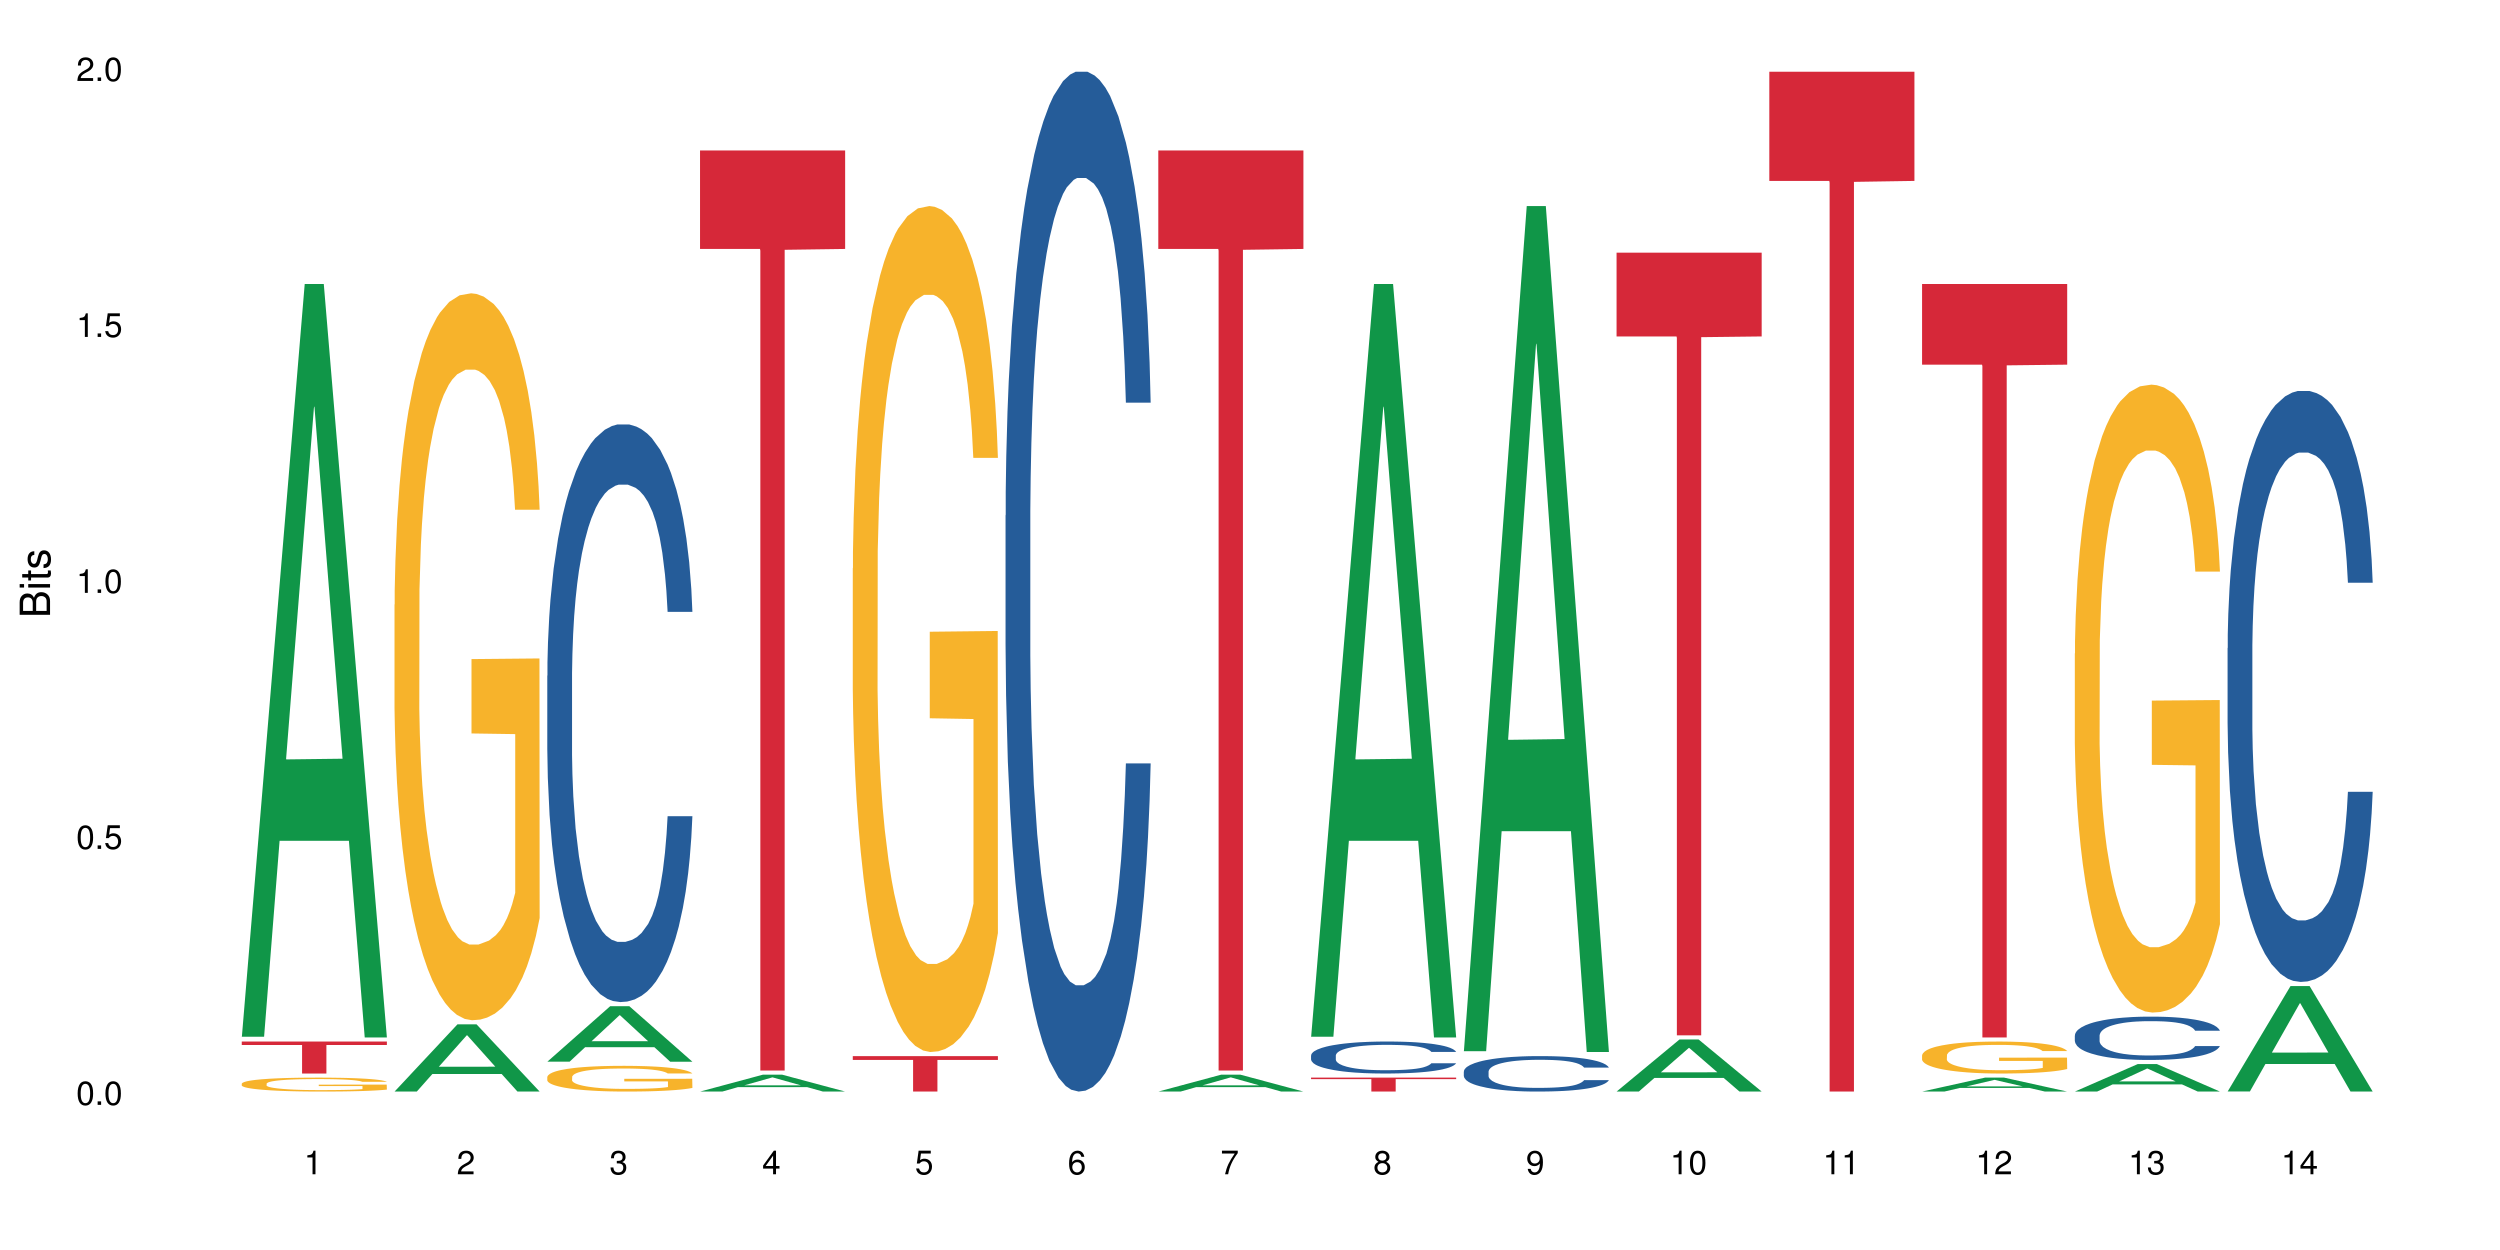 <?xml version="1.0" encoding="UTF-8"?>
<svg xmlns="http://www.w3.org/2000/svg" xmlns:xlink="http://www.w3.org/1999/xlink" width="720pt" height="360pt" viewBox="0 0 720 360" version="1.1">
<defs>
<g>
<symbol overflow="visible" id="glyph0-0">
<path style="stroke:none;" d=""/>
</symbol>
<symbol overflow="visible" id="glyph0-1">
<path style="stroke:none;" d="M 2.641 -6.797 C 2 -6.797 1.422 -6.531 1.078 -6.047 C 0.641 -5.453 0.406 -4.547 0.406 -3.297 C 0.406 -1 1.188 0.219 2.641 0.219 C 4.078 0.219 4.859 -1 4.859 -3.234 C 4.859 -4.562 4.656 -5.438 4.203 -6.047 C 3.844 -6.531 3.281 -6.797 2.641 -6.797 Z M 2.641 -6.047 C 3.547 -6.047 4 -5.125 4 -3.312 C 4 -1.375 3.562 -0.484 2.625 -0.484 C 1.734 -0.484 1.281 -1.422 1.281 -3.281 C 1.281 -5.141 1.734 -6.047 2.641 -6.047 Z M 2.641 -6.047 "/>
</symbol>
<symbol overflow="visible" id="glyph0-2">
<path style="stroke:none;" d="M 1.828 -1 L 0.828 -1 L 0.828 0 L 1.828 0 Z M 1.828 -1 "/>
</symbol>
<symbol overflow="visible" id="glyph0-3">
<path style="stroke:none;" d="M 4.562 -6.797 L 1.062 -6.797 L 0.547 -3.094 L 1.328 -3.094 C 1.719 -3.562 2.047 -3.734 2.578 -3.734 C 3.484 -3.734 4.062 -3.109 4.062 -2.094 C 4.062 -1.125 3.484 -0.531 2.578 -0.531 C 1.828 -0.531 1.375 -0.906 1.188 -1.672 L 0.328 -1.672 C 0.453 -1.109 0.547 -0.844 0.75 -0.594 C 1.125 -0.078 1.828 0.219 2.594 0.219 C 3.969 0.219 4.922 -0.781 4.922 -2.219 C 4.922 -3.562 4.031 -4.484 2.719 -4.484 C 2.25 -4.484 1.859 -4.359 1.469 -4.062 L 1.734 -5.969 L 4.562 -5.969 Z M 4.562 -6.797 "/>
</symbol>
<symbol overflow="visible" id="glyph0-4">
<path style="stroke:none;" d="M 2.484 -4.844 L 2.484 0 L 3.328 0 L 3.328 -6.797 L 2.766 -6.797 C 2.469 -5.75 2.281 -5.609 0.984 -5.453 L 0.984 -4.844 Z M 2.484 -4.844 "/>
</symbol>
<symbol overflow="visible" id="glyph0-5">
<path style="stroke:none;" d="M 4.859 -0.828 L 1.281 -0.828 C 1.359 -1.391 1.672 -1.75 2.5 -2.234 L 3.469 -2.75 C 4.406 -3.266 4.906 -3.969 4.906 -4.812 C 4.906 -5.375 4.672 -5.906 4.266 -6.266 C 3.859 -6.625 3.375 -6.797 2.719 -6.797 C 1.859 -6.797 1.219 -6.5 0.844 -5.922 C 0.609 -5.562 0.5 -5.125 0.484 -4.438 L 1.328 -4.438 C 1.359 -4.906 1.406 -5.188 1.531 -5.406 C 1.75 -5.812 2.188 -6.062 2.703 -6.062 C 3.469 -6.062 4.031 -5.516 4.031 -4.781 C 4.031 -4.25 3.719 -3.797 3.125 -3.438 L 2.234 -2.938 C 0.812 -2.141 0.406 -1.5 0.328 0 L 4.859 0 Z M 4.859 -0.828 "/>
</symbol>
<symbol overflow="visible" id="glyph0-6">
<path style="stroke:none;" d="M 2.125 -3.125 L 2.578 -3.125 C 3.516 -3.125 3.984 -2.703 3.984 -1.891 C 3.984 -1.031 3.469 -0.531 2.578 -0.531 C 1.656 -0.531 1.203 -0.984 1.156 -1.969 L 0.312 -1.969 C 0.344 -1.422 0.438 -1.078 0.609 -0.766 C 0.953 -0.109 1.625 0.219 2.547 0.219 C 3.953 0.219 4.859 -0.609 4.859 -1.906 C 4.859 -2.766 4.516 -3.25 3.703 -3.516 C 4.344 -3.766 4.656 -4.25 4.656 -4.938 C 4.656 -6.109 3.875 -6.797 2.578 -6.797 C 1.203 -6.797 0.484 -6.047 0.453 -4.609 L 1.297 -4.609 C 1.312 -5.016 1.344 -5.25 1.453 -5.453 C 1.641 -5.828 2.062 -6.062 2.594 -6.062 C 3.344 -6.062 3.797 -5.625 3.797 -4.906 C 3.797 -4.422 3.609 -4.141 3.25 -3.984 C 3.016 -3.891 2.719 -3.844 2.125 -3.844 Z M 2.125 -3.125 "/>
</symbol>
<symbol overflow="visible" id="glyph0-7">
<path style="stroke:none;" d="M 3.141 -1.625 L 3.141 0 L 3.984 0 L 3.984 -1.625 L 4.984 -1.625 L 4.984 -2.391 L 3.984 -2.391 L 3.984 -6.797 L 3.359 -6.797 L 0.266 -2.516 L 0.266 -1.625 Z M 3.141 -2.391 L 1 -2.391 L 3.141 -5.359 Z M 3.141 -2.391 "/>
</symbol>
<symbol overflow="visible" id="glyph0-8">
<path style="stroke:none;" d="M 4.781 -5.031 C 4.609 -6.141 3.891 -6.797 2.844 -6.797 C 2.094 -6.797 1.422 -6.438 1.031 -5.828 C 0.609 -5.172 0.406 -4.344 0.406 -3.094 C 0.406 -1.953 0.578 -1.234 0.984 -0.625 C 1.359 -0.078 1.953 0.219 2.703 0.219 C 3.984 0.219 4.922 -0.734 4.922 -2.078 C 4.922 -3.344 4.062 -4.234 2.844 -4.234 C 2.172 -4.234 1.641 -3.969 1.281 -3.469 C 1.281 -5.125 1.828 -6.047 2.797 -6.047 C 3.391 -6.047 3.797 -5.672 3.938 -5.031 Z M 2.734 -3.484 C 3.547 -3.484 4.062 -2.922 4.062 -2 C 4.062 -1.156 3.484 -0.531 2.703 -0.531 C 1.922 -0.531 1.328 -1.188 1.328 -2.047 C 1.328 -2.891 1.906 -3.484 2.734 -3.484 Z M 2.734 -3.484 "/>
</symbol>
<symbol overflow="visible" id="glyph0-9">
<path style="stroke:none;" d="M 4.984 -6.797 L 0.438 -6.797 L 0.438 -5.969 L 4.109 -5.969 C 2.5 -3.656 1.828 -2.234 1.328 0 L 2.219 0 C 2.594 -2.172 3.453 -4.047 4.984 -6.094 Z M 4.984 -6.797 "/>
</symbol>
<symbol overflow="visible" id="glyph0-10">
<path style="stroke:none;" d="M 3.75 -3.578 C 4.453 -4 4.688 -4.344 4.688 -4.984 C 4.688 -6.047 3.844 -6.797 2.641 -6.797 C 1.438 -6.797 0.594 -6.047 0.594 -4.984 C 0.594 -4.359 0.828 -4.016 1.516 -3.578 C 0.734 -3.203 0.359 -2.641 0.359 -1.891 C 0.359 -0.641 1.297 0.219 2.641 0.219 C 3.984 0.219 4.922 -0.641 4.922 -1.875 C 4.922 -2.641 4.531 -3.203 3.75 -3.578 Z M 2.641 -6.047 C 3.359 -6.047 3.812 -5.625 3.812 -4.969 C 3.812 -4.344 3.344 -3.922 2.641 -3.922 C 1.922 -3.922 1.453 -4.344 1.453 -4.984 C 1.453 -5.625 1.922 -6.047 2.641 -6.047 Z M 2.641 -3.203 C 3.484 -3.203 4.062 -2.672 4.062 -1.875 C 4.062 -1.062 3.484 -0.531 2.625 -0.531 C 1.797 -0.531 1.219 -1.078 1.219 -1.875 C 1.219 -2.672 1.797 -3.203 2.641 -3.203 Z M 2.641 -3.203 "/>
</symbol>
<symbol overflow="visible" id="glyph0-11">
<path style="stroke:none;" d="M 0.516 -1.547 C 0.672 -0.438 1.406 0.219 2.438 0.219 C 3.188 0.219 3.859 -0.141 4.266 -0.75 C 4.688 -1.406 4.891 -2.25 4.891 -3.484 C 4.891 -4.625 4.703 -5.359 4.312 -5.953 C 3.938 -6.5 3.344 -6.797 2.594 -6.797 C 1.297 -6.797 0.359 -5.844 0.359 -4.516 C 0.359 -3.25 1.234 -2.344 2.453 -2.344 C 3.094 -2.344 3.562 -2.578 4.016 -3.109 C 4 -1.453 3.469 -0.531 2.5 -0.531 C 1.906 -0.531 1.484 -0.906 1.359 -1.547 Z M 2.578 -6.062 C 3.375 -6.062 3.969 -5.406 3.969 -4.531 C 3.969 -3.688 3.375 -3.094 2.547 -3.094 C 1.734 -3.094 1.234 -3.672 1.234 -4.578 C 1.234 -5.438 1.797 -6.062 2.578 -6.062 Z M 2.578 -6.062 "/>
</symbol>
<symbol overflow="visible" id="glyph1-0">
<path style="stroke:none;" d=""/>
</symbol>
<symbol overflow="visible" id="glyph1-1">
<path style="stroke:none;" d="M 0 -0.953 L 0 -4.891 C 0 -5.719 -0.234 -6.344 -0.734 -6.797 C -1.188 -7.234 -1.812 -7.469 -2.5 -7.469 C -3.547 -7.469 -4.188 -7 -4.625 -5.875 C -4.984 -6.672 -5.641 -7.094 -6.531 -7.094 C -7.156 -7.094 -7.734 -6.859 -8.141 -6.391 C -8.562 -5.938 -8.75 -5.344 -8.75 -4.5 L -8.75 -0.953 Z M -4.984 -2.062 L -7.766 -2.062 L -7.766 -4.219 C -7.766 -4.844 -7.688 -5.203 -7.453 -5.5 C -7.219 -5.812 -6.859 -5.969 -6.375 -5.969 C -5.906 -5.969 -5.531 -5.812 -5.297 -5.5 C -5.062 -5.203 -4.984 -4.844 -4.984 -4.219 Z M -0.984 -2.062 L -4 -2.062 L -4 -4.781 C -4 -5.328 -3.859 -5.688 -3.578 -5.953 C -3.297 -6.219 -2.922 -6.359 -2.484 -6.359 C -2.062 -6.359 -1.688 -6.219 -1.406 -5.953 C -1.109 -5.688 -0.984 -5.328 -0.984 -4.781 Z M -0.984 -2.062 "/>
</symbol>
<symbol overflow="visible" id="glyph1-2">
<path style="stroke:none;" d="M -6.281 -1.797 L -6.281 -0.797 L 0 -0.797 L 0 -1.797 Z M -8.75 -1.797 L -8.75 -0.797 L -7.484 -0.797 L -7.484 -1.797 Z M -8.75 -1.797 "/>
</symbol>
<symbol overflow="visible" id="glyph1-3">
<path style="stroke:none;" d="M -6.281 -3.047 L -6.281 -2.016 L -8.016 -2.016 L -8.016 -1.016 L -6.281 -1.016 L -6.281 -0.172 L -5.469 -0.172 L -5.469 -1.016 L -0.719 -1.016 C -0.078 -1.016 0.281 -1.453 0.281 -2.234 C 0.281 -2.469 0.25 -2.719 0.188 -3.047 L -0.641 -3.047 C -0.609 -2.922 -0.594 -2.766 -0.594 -2.562 C -0.594 -2.141 -0.719 -2.016 -1.156 -2.016 L -5.469 -2.016 L -5.469 -3.047 Z M -6.281 -3.047 "/>
</symbol>
<symbol overflow="visible" id="glyph1-4">
<path style="stroke:none;" d="M -4.531 -5.25 C -5.766 -5.25 -6.469 -4.422 -6.469 -2.969 C -6.469 -1.516 -5.719 -0.562 -4.547 -0.562 C -3.562 -0.562 -3.094 -1.062 -2.734 -2.562 L -2.516 -3.484 C -2.344 -4.188 -2.094 -4.469 -1.625 -4.469 C -1.047 -4.469 -0.641 -3.875 -0.641 -3 C -0.641 -2.453 -0.797 -2 -1.062 -1.75 C -1.25 -1.594 -1.422 -1.531 -1.875 -1.469 L -1.875 -0.406 C -0.422 -0.453 0.281 -1.266 0.281 -2.922 C 0.281 -4.5 -0.5 -5.516 -1.719 -5.516 C -2.656 -5.516 -3.172 -4.984 -3.469 -3.734 L -3.703 -2.766 C -3.891 -1.953 -4.156 -1.609 -4.594 -1.609 C -5.172 -1.609 -5.547 -2.125 -5.547 -2.938 C -5.547 -3.75 -5.203 -4.172 -4.531 -4.203 Z M -4.531 -5.25 "/>
</symbol>
</g>
</defs>
<g id="surface24293">
<rect x="0" y="0" width="720" height="360" style="fill:rgb(100%,100%,100%);fill-opacity:1;stroke:none;"/>
<path style=" stroke:none;fill-rule:nonzero;fill:rgb(6.275%,58.824%,28.235%);fill-opacity:1;" d="M 69.629 298.582 L 69.676 298.379 L 87.758 81.789 L 93.25 81.789 L 111.422 298.785 L 105.039 298.785 L 100.484 242.145 L 80.523 242.145 L 76.059 298.582 L 69.629 298.582 L 82.445 218.711 L 98.652 218.508 L 90.57 117.242 L 90.48 117.039 L 90.391 117.652 L 82.398 218.508 L 82.445 218.711 Z M 69.629 298.582 "/>
<path style=" stroke:none;fill-rule:nonzero;fill:rgb(96.863%,70.196%,16.863%);fill-opacity:1;" d="M 69.629 312.074 L 69.68 312.07 L 69.68 312 L 69.883 311.832 L 70.395 311.605 L 71.055 311.418 L 71.77 311.273 L 72.23 311.195 L 72.992 311.086 L 73.656 311.004 L 75.336 310.84 L 77.477 310.684 L 78.652 310.621 L 79.977 310.559 L 81.863 310.488 L 82.727 310.461 L 85.379 310.402 L 88.387 310.367 L 91.699 310.355 L 93.227 310.359 L 95.316 310.375 L 98.172 310.414 L 99.801 310.449 L 101.078 310.488 L 102.402 310.535 L 104.031 310.609 L 105.562 310.695 L 106.785 310.785 L 108.008 310.895 L 109.027 311.012 L 109.895 311.141 L 110.66 311.293 L 111.117 311.422 L 111.422 311.551 L 104.34 311.551 L 103.93 311.422 L 103.473 311.324 L 102.707 311.203 L 101.941 311.113 L 101.18 311.043 L 99.75 310.949 L 98.527 310.891 L 97 310.84 L 95.52 310.805 L 93.84 310.785 L 92.82 310.777 L 90.117 310.777 L 87.672 310.805 L 86.246 310.832 L 85.227 310.863 L 83.797 310.918 L 82.934 310.961 L 82.422 310.988 L 80.895 311.105 L 79.875 311.207 L 79.312 311.277 L 78.602 311.387 L 78.09 311.484 L 77.531 311.633 L 77.223 311.742 L 76.816 311.992 L 76.766 312.652 L 76.918 312.789 L 77.223 312.941 L 77.633 313.074 L 78.242 313.211 L 78.855 313.316 L 79.926 313.461 L 80.844 313.555 L 81.555 313.617 L 82.934 313.719 L 83.492 313.75 L 84.816 313.816 L 86.195 313.867 L 87.875 313.914 L 89.148 313.934 L 91.188 313.953 L 93.789 313.953 L 96.848 313.93 L 98.781 313.902 L 100.109 313.871 L 100.977 313.848 L 102.047 313.805 L 102.809 313.77 L 103.523 313.73 L 104.391 313.668 L 104.391 312.789 L 91.801 312.785 L 91.801 312.375 L 111.371 312.371 L 111.422 313.805 L 110.352 313.906 L 109.027 314 L 107.754 314.074 L 106.43 314.137 L 104.543 314.207 L 103.012 314.25 L 100.668 314.301 L 98.527 314.336 L 96.285 314.355 L 94.297 314.367 L 91.953 314.371 L 89.863 314.363 L 87.621 314.34 L 85.836 314.312 L 84.207 314.273 L 82.574 314.227 L 80.535 314.152 L 79.211 314.09 L 77.836 314.012 L 76.461 313.918 L 75.234 313.82 L 74.422 313.742 L 73.605 313.656 L 72.738 313.547 L 71.922 313.422 L 71.312 313.309 L 70.75 313.18 L 70.344 313.059 L 69.934 312.895 L 69.73 312.762 L 69.629 312.648 Z M 69.629 312.074 "/>
<path style=" stroke:none;fill-rule:nonzero;fill:rgb(83.922%,15.686%,22.353%);fill-opacity:1;" d="M 69.629 299.965 L 111.422 299.965 L 111.422 300.953 L 94.004 300.961 L 94.004 309.176 L 86.996 309.176 L 86.996 300.969 L 86.895 300.953 L 69.629 300.953 Z M 69.629 299.965 "/>
<path style=" stroke:none;fill-rule:nonzero;fill:rgb(6.275%,58.824%,28.235%);fill-opacity:1;" d="M 113.621 314.352 L 113.668 314.336 L 131.75 295.008 L 137.242 295.008 L 155.418 314.371 L 149.031 314.371 L 144.477 309.316 L 124.52 309.316 L 120.051 314.352 L 113.621 314.352 L 126.438 307.227 L 142.645 307.207 L 134.562 298.172 L 134.477 298.156 L 134.387 298.211 L 126.395 307.207 L 126.438 307.227 Z M 113.621 314.352 "/>
<path style=" stroke:none;fill-rule:nonzero;fill:rgb(96.863%,70.196%,16.863%);fill-opacity:1;" d="M 113.621 174.141 L 113.672 173.949 L 113.672 170.125 L 113.879 161.523 L 114.387 149.668 L 115.051 139.918 L 115.762 132.27 L 116.223 128.254 L 116.988 122.516 L 117.648 118.312 L 119.332 109.707 L 121.473 101.676 L 122.645 98.234 L 123.969 94.984 L 125.855 91.352 L 126.723 90.016 L 129.371 86.953 L 132.379 85.043 L 135.691 84.469 L 137.223 84.66 L 139.312 85.426 L 142.164 87.527 L 143.797 89.441 L 145.07 91.352 L 146.395 93.836 L 148.027 97.66 L 149.555 102.25 L 150.777 106.84 L 152 112.574 L 153.02 118.695 L 153.887 125.387 L 154.652 133.414 L 155.109 140.109 L 155.418 146.801 L 148.332 146.801 L 147.926 140.109 L 147.465 134.945 L 146.699 128.637 L 145.938 124.047 L 145.172 120.414 L 143.746 115.441 L 142.523 112.383 L 140.992 109.707 L 139.516 107.988 L 137.832 106.84 L 136.812 106.457 L 134.113 106.457 L 131.664 107.797 L 130.238 109.324 L 129.219 110.855 L 127.793 113.723 L 126.926 116.016 L 126.414 117.547 L 124.887 123.473 L 123.867 128.828 L 123.305 132.461 L 122.594 138.195 L 122.082 143.359 L 121.523 151.004 L 121.219 156.742 L 120.809 169.742 L 120.758 204.16 L 120.91 211.426 L 121.219 219.262 L 121.625 226.145 L 122.234 233.41 L 122.848 238.957 L 123.918 246.414 L 124.836 251.383 L 125.551 254.633 L 126.926 259.797 L 127.484 261.52 L 128.812 264.961 L 130.188 267.637 L 131.871 269.93 L 133.145 271.078 L 135.184 272.035 L 137.781 272.035 L 140.84 270.887 L 142.777 269.355 L 144.102 267.828 L 144.969 266.488 L 146.039 264.387 L 146.805 262.473 L 147.516 260.371 L 148.383 257.121 L 148.383 211.426 L 135.793 211.234 L 135.793 189.82 L 155.367 189.629 L 155.418 264.387 L 154.348 269.547 L 153.02 274.52 L 151.746 278.344 L 150.422 281.594 L 148.535 285.227 L 147.008 287.52 L 144.664 290.199 L 142.523 291.918 L 140.277 293.066 L 138.293 293.641 L 135.945 293.832 L 133.855 293.449 L 131.613 292.301 L 129.832 290.77 L 128.199 288.859 L 126.57 286.375 L 124.531 282.359 L 123.203 279.109 L 121.828 275.094 L 120.453 270.312 L 119.23 265.152 L 118.414 261.137 L 117.598 256.547 L 116.73 250.812 L 115.918 244.309 L 115.305 238.383 L 114.742 231.691 L 114.336 225.383 L 113.93 216.777 L 113.727 209.895 L 113.621 203.969 Z M 113.621 174.141 "/>
<path style=" stroke:none;fill-rule:nonzero;fill:rgb(6.275%,58.824%,28.235%);fill-opacity:1;" d="M 157.617 305.766 L 157.66 305.75 L 175.746 289.777 L 181.238 289.777 L 199.41 305.777 L 193.023 305.777 L 188.469 301.602 L 168.512 301.602 L 164.047 305.766 L 157.617 305.766 L 170.43 299.875 L 186.641 299.859 L 178.559 292.391 L 178.469 292.375 L 178.379 292.422 L 170.387 299.859 L 170.43 299.875 Z M 157.617 305.766 "/>
<path style=" stroke:none;fill-rule:nonzero;fill:rgb(14.51%,36.078%,60%);fill-opacity:1;" d="M 157.617 194.625 L 157.668 194.473 L 157.668 190.824 L 157.82 185.043 L 158.176 177.746 L 158.535 172.727 L 159.449 163.758 L 160.727 155.09 L 162.051 148.398 L 163.02 144.445 L 163.887 141.402 L 165.871 135.777 L 167.148 132.887 L 168.523 130.305 L 170.207 127.719 L 171.43 126.199 L 174.18 123.766 L 176.219 122.699 L 177.801 122.242 L 181.215 122.242 L 183.254 122.852 L 184.73 123.613 L 186.363 124.828 L 187.738 126.199 L 190.133 129.543 L 192.273 133.801 L 193.242 136.234 L 194.773 140.949 L 195.945 145.508 L 196.758 149.461 L 197.676 155.09 L 198.492 161.93 L 199.105 169.688 L 199.41 176.227 L 192.273 176.227 L 191.918 170.145 L 191.512 165.43 L 190.746 159.195 L 189.98 154.785 L 188.91 150.375 L 187.941 147.484 L 186.617 144.598 L 185.445 142.773 L 184.223 141.402 L 183.051 140.492 L 180.805 139.578 L 178.207 139.578 L 177.238 139.883 L 175.25 141.098 L 174.18 142.164 L 172.652 144.293 L 171.582 146.27 L 170.309 149.312 L 169.441 151.895 L 168.371 155.848 L 167.605 159.348 L 166.738 164.363 L 166.23 168.164 L 165.77 172.422 L 165.363 177.441 L 165.059 182.762 L 164.855 188.391 L 164.75 193.863 L 164.75 217.434 L 164.855 222.906 L 165.109 229.293 L 165.77 238.57 L 166.738 246.629 L 167.859 253.016 L 168.93 257.578 L 169.543 259.707 L 170.359 262.137 L 171.633 265.18 L 173.469 268.219 L 174.539 269.438 L 176.168 270.652 L 177.852 271.262 L 180.094 271.262 L 182.082 270.652 L 183.406 269.895 L 184.781 268.676 L 186.668 266.09 L 187.84 263.66 L 188.859 260.77 L 189.625 257.879 L 190.133 255.449 L 190.898 250.734 L 191.512 245.562 L 191.969 240.242 L 192.273 235.07 L 199.41 235.07 L 199.105 241.152 L 198.645 247.086 L 198.188 251.496 L 197.473 256.816 L 196.656 261.531 L 195.484 266.852 L 194.516 270.348 L 193.242 274.152 L 192.07 277.039 L 190.797 279.625 L 188.91 282.668 L 187.688 284.188 L 186.363 285.555 L 184.781 286.773 L 182.793 287.836 L 180.652 288.445 L 178.664 288.598 L 176.523 288.293 L 174.945 287.684 L 172.855 286.316 L 170.258 283.578 L 168.371 280.688 L 166.891 277.801 L 165.617 274.758 L 164.191 270.652 L 162.355 263.965 L 161.234 258.793 L 160.469 254.535 L 159.605 248.605 L 158.992 243.281 L 158.277 234.77 L 157.77 223.973 L 157.617 215.609 Z M 157.617 194.625 "/>
<path style=" stroke:none;fill-rule:nonzero;fill:rgb(96.863%,70.196%,16.863%);fill-opacity:1;" d="M 157.617 310.133 L 157.668 310.125 L 157.668 309.992 L 157.871 309.688 L 158.379 309.266 L 159.043 308.922 L 159.758 308.652 L 160.215 308.508 L 160.98 308.305 L 161.641 308.156 L 163.324 307.852 L 165.465 307.566 L 166.637 307.445 L 167.961 307.332 L 169.848 307.203 L 170.715 307.156 L 173.363 307.047 L 176.371 306.98 L 179.684 306.957 L 181.215 306.965 L 183.305 306.992 L 186.156 307.066 L 187.789 307.137 L 189.062 307.203 L 190.387 307.289 L 192.02 307.426 L 193.547 307.59 L 194.773 307.75 L 195.996 307.953 L 197.016 308.172 L 197.879 308.406 L 198.645 308.691 L 199.105 308.93 L 199.41 309.164 L 192.324 309.164 L 191.918 308.93 L 191.457 308.746 L 190.695 308.523 L 189.93 308.359 L 189.164 308.23 L 187.738 308.055 L 186.516 307.945 L 184.984 307.852 L 183.508 307.793 L 181.824 307.75 L 180.805 307.738 L 178.105 307.738 L 175.66 307.785 L 174.23 307.84 L 173.211 307.895 L 171.785 307.996 L 170.918 308.074 L 170.41 308.129 L 168.879 308.34 L 167.859 308.527 L 167.301 308.656 L 166.586 308.859 L 166.078 309.043 L 165.516 309.312 L 165.211 309.516 L 164.801 309.977 L 164.75 311.195 L 164.906 311.453 L 165.211 311.73 L 165.617 311.973 L 166.23 312.23 L 166.84 312.43 L 167.91 312.691 L 168.828 312.867 L 169.543 312.984 L 170.918 313.164 L 171.48 313.227 L 172.805 313.348 L 174.18 313.441 L 175.863 313.523 L 177.137 313.566 L 179.176 313.598 L 181.773 313.598 L 184.832 313.559 L 186.77 313.504 L 188.094 313.449 L 188.961 313.402 L 190.031 313.328 L 190.797 313.262 L 191.512 313.188 L 192.375 313.07 L 192.375 311.453 L 179.789 311.445 L 179.789 310.688 L 199.359 310.684 L 199.41 313.328 L 198.34 313.512 L 197.016 313.688 L 195.738 313.824 L 194.414 313.938 L 192.527 314.066 L 191 314.148 L 188.656 314.242 L 186.516 314.305 L 184.273 314.344 L 182.285 314.363 L 179.941 314.371 L 177.852 314.355 L 175.609 314.316 L 173.824 314.262 L 172.191 314.195 L 170.562 314.105 L 168.523 313.965 L 167.199 313.848 L 165.82 313.707 L 164.445 313.539 L 163.223 313.355 L 162.406 313.215 L 161.59 313.051 L 160.727 312.848 L 159.91 312.617 L 159.297 312.406 L 158.738 312.172 L 158.328 311.949 L 157.922 311.645 L 157.719 311.398 L 157.617 311.188 Z M 157.617 310.133 "/>
<path style=" stroke:none;fill-rule:nonzero;fill:rgb(6.275%,58.824%,28.235%);fill-opacity:1;" d="M 201.609 314.367 L 201.652 314.363 L 219.738 309.5 L 225.23 309.5 L 243.402 314.371 L 237.02 314.371 L 232.465 313.098 L 212.504 313.098 L 208.039 314.367 L 201.609 314.367 L 214.426 312.574 L 230.633 312.57 L 222.551 310.297 L 222.461 310.293 L 222.371 310.305 L 214.379 312.57 L 214.426 312.574 Z M 201.609 314.367 "/>
<path style=" stroke:none;fill-rule:nonzero;fill:rgb(83.922%,15.686%,22.353%);fill-opacity:1;" d="M 201.609 43.332 L 243.402 43.332 L 243.402 71.695 L 225.984 71.945 L 225.984 308.32 L 218.977 308.32 L 218.977 72.195 L 218.875 71.695 L 201.609 71.695 Z M 201.609 43.332 "/>
<path style=" stroke:none;fill-rule:nonzero;fill:rgb(96.863%,70.196%,16.863%);fill-opacity:1;" d="M 245.602 163.695 L 245.652 163.473 L 245.652 159.023 L 245.859 149.008 L 246.367 135.215 L 247.031 123.867 L 247.742 114.965 L 248.203 110.293 L 248.965 103.617 L 249.629 98.723 L 251.312 88.711 L 253.453 79.363 L 254.625 75.359 L 255.949 71.578 L 257.836 67.348 L 258.703 65.793 L 261.352 62.23 L 264.359 60.008 L 267.672 59.34 L 269.199 59.562 L 271.289 60.453 L 274.145 62.898 L 275.777 65.125 L 277.051 67.348 L 278.375 70.242 L 280.008 74.691 L 281.535 80.031 L 282.758 85.371 L 283.98 92.047 L 285 99.168 L 285.867 106.957 L 286.633 116.301 L 287.09 124.09 L 287.398 131.875 L 280.312 131.875 L 279.906 124.09 L 279.445 118.082 L 278.68 110.738 L 277.918 105.398 L 277.152 101.172 L 275.727 95.387 L 274.5 91.824 L 272.973 88.711 L 271.496 86.707 L 269.812 85.371 L 268.793 84.926 L 266.094 84.926 L 263.645 86.484 L 262.219 88.266 L 261.199 90.047 L 259.773 93.383 L 258.906 96.051 L 258.395 97.832 L 256.867 104.73 L 255.848 110.961 L 255.285 115.188 L 254.574 121.863 L 254.062 127.871 L 253.504 136.77 L 253.195 143.445 L 252.789 158.578 L 252.738 198.629 L 252.891 207.082 L 253.195 216.207 L 253.605 224.215 L 254.215 232.672 L 254.828 239.125 L 255.898 247.801 L 256.816 253.586 L 257.531 257.371 L 258.906 263.379 L 259.465 265.379 L 260.793 269.387 L 262.168 272.5 L 263.848 275.172 L 265.125 276.504 L 267.164 277.617 L 269.762 277.617 L 272.82 276.281 L 274.758 274.504 L 276.082 272.723 L 276.949 271.164 L 278.02 268.719 L 278.781 266.492 L 279.496 264.043 L 280.363 260.262 L 280.363 207.082 L 267.773 206.859 L 267.773 181.941 L 287.344 181.719 L 287.398 268.719 L 286.328 274.727 L 285 280.512 L 283.727 284.961 L 282.402 288.742 L 280.516 292.973 L 278.988 295.641 L 276.641 298.758 L 274.5 300.758 L 272.258 302.094 L 270.27 302.762 L 267.926 302.984 L 265.836 302.539 L 263.594 301.203 L 261.812 299.422 L 260.18 297.199 L 258.547 294.305 L 256.512 289.633 L 255.184 285.852 L 253.809 281.18 L 252.434 275.613 L 251.211 269.609 L 250.395 264.934 L 249.578 259.594 L 248.711 252.918 L 247.895 245.355 L 247.285 238.457 L 246.723 230.668 L 246.316 223.328 L 245.91 213.312 L 245.703 205.305 L 245.602 198.406 Z M 245.602 163.695 "/>
<path style=" stroke:none;fill-rule:nonzero;fill:rgb(83.922%,15.686%,22.353%);fill-opacity:1;" d="M 245.602 304.164 L 287.398 304.164 L 287.398 305.254 L 269.977 305.266 L 269.977 314.371 L 262.969 314.371 L 262.969 305.273 L 262.867 305.254 L 245.602 305.254 Z M 245.602 304.164 "/>
<path style=" stroke:none;fill-rule:nonzero;fill:rgb(14.51%,36.078%,60%);fill-opacity:1;" d="M 289.598 148.457 L 289.648 148.188 L 289.648 141.742 L 289.801 131.543 L 290.156 118.656 L 290.516 109.797 L 291.43 93.957 L 292.707 78.652 L 294.031 66.84 L 295 59.859 L 295.867 54.492 L 297.852 44.559 L 299.129 39.457 L 300.504 34.891 L 302.184 30.328 L 303.41 27.645 L 306.16 23.348 L 308.199 21.469 L 309.781 20.664 L 313.195 20.664 L 315.234 21.738 L 316.711 23.078 L 318.344 25.227 L 319.719 27.645 L 322.113 33.551 L 324.254 41.066 L 325.223 45.363 L 326.75 53.684 L 327.926 61.738 L 328.738 68.719 L 329.656 78.652 L 330.473 90.734 L 331.086 104.426 L 331.391 115.969 L 324.254 115.969 L 323.898 105.23 L 323.488 96.91 L 322.727 85.902 L 321.961 78.117 L 320.891 70.332 L 319.922 65.23 L 318.598 60.129 L 317.426 56.906 L 316.203 54.492 L 315.027 52.879 L 312.785 51.27 L 310.188 51.27 L 309.219 51.805 L 307.23 53.953 L 306.16 55.832 L 304.633 59.59 L 303.562 63.082 L 302.289 68.449 L 301.422 73.016 L 300.352 79.996 L 299.586 86.172 L 298.719 95.031 L 298.211 101.742 L 297.75 109.258 L 297.344 118.117 L 297.039 127.516 L 296.832 137.449 L 296.73 147.113 L 296.73 188.727 L 296.832 198.391 L 297.09 209.668 L 297.75 226.043 L 298.719 240.273 L 299.84 251.547 L 300.91 259.602 L 301.523 263.359 L 302.34 267.656 L 303.613 273.027 L 305.449 278.395 L 306.52 280.543 L 308.148 282.691 L 309.832 283.766 L 312.074 283.766 L 314.062 282.691 L 315.387 281.348 L 316.762 279.199 L 318.648 274.637 L 319.82 270.34 L 320.84 265.242 L 321.605 260.141 L 322.113 255.844 L 322.879 247.52 L 323.488 238.395 L 323.949 228.996 L 324.254 219.867 L 331.391 219.867 L 331.086 230.609 L 330.625 241.078 L 330.168 248.863 L 329.453 258.262 L 328.637 266.582 L 327.465 275.98 L 326.496 282.152 L 325.223 288.867 L 324.051 293.969 L 322.777 298.531 L 320.891 303.898 L 319.668 306.586 L 318.344 309 L 316.762 311.148 L 314.773 313.027 L 312.633 314.102 L 310.645 314.371 L 308.504 313.832 L 306.926 312.762 L 304.836 310.344 L 302.234 305.512 L 300.352 300.41 L 298.871 295.309 L 297.598 289.941 L 296.172 282.691 L 294.336 270.879 L 293.215 261.75 L 292.449 254.234 L 291.586 243.762 L 290.973 234.367 L 290.258 219.332 L 289.75 200.27 L 289.598 185.504 Z M 289.598 148.457 "/>
<path style=" stroke:none;fill-rule:nonzero;fill:rgb(6.275%,58.824%,28.235%);fill-opacity:1;" d="M 333.59 314.367 L 333.633 314.363 L 351.719 309.5 L 357.211 309.5 L 375.383 314.371 L 369 314.371 L 364.445 313.098 L 344.484 313.098 L 340.02 314.367 L 333.59 314.367 L 346.406 312.574 L 362.613 312.57 L 354.531 310.297 L 354.441 310.293 L 354.352 310.305 L 346.359 312.57 L 346.406 312.574 Z M 333.59 314.367 "/>
<path style=" stroke:none;fill-rule:nonzero;fill:rgb(83.922%,15.686%,22.353%);fill-opacity:1;" d="M 333.59 43.332 L 375.383 43.332 L 375.383 71.695 L 357.965 71.945 L 357.965 308.32 L 350.957 308.32 L 350.957 72.195 L 350.855 71.695 L 333.59 71.695 Z M 333.59 43.332 "/>
<path style=" stroke:none;fill-rule:nonzero;fill:rgb(6.275%,58.824%,28.235%);fill-opacity:1;" d="M 377.582 298.582 L 377.629 298.379 L 395.711 81.789 L 401.203 81.789 L 419.375 298.785 L 412.992 298.785 L 408.438 242.145 L 388.477 242.145 L 384.012 298.582 L 377.582 298.582 L 390.398 218.711 L 406.605 218.508 L 398.523 117.242 L 398.434 117.039 L 398.348 117.652 L 390.352 218.508 L 390.398 218.711 Z M 377.582 298.582 "/>
<path style=" stroke:none;fill-rule:nonzero;fill:rgb(14.51%,36.078%,60%);fill-opacity:1;" d="M 377.582 303.973 L 377.633 303.965 L 377.633 303.762 L 377.785 303.441 L 378.145 303.039 L 378.5 302.762 L 379.418 302.266 L 380.691 301.785 L 382.016 301.414 L 382.984 301.195 L 383.852 301.027 L 385.84 300.715 L 387.113 300.555 L 388.488 300.414 L 390.172 300.27 L 391.395 300.184 L 394.148 300.051 L 396.188 299.992 L 397.766 299.965 L 401.18 299.965 L 403.219 300 L 404.699 300.043 L 406.328 300.109 L 407.703 300.184 L 410.102 300.371 L 412.242 300.605 L 413.211 300.742 L 414.738 301 L 415.91 301.254 L 416.727 301.473 L 417.645 301.785 L 418.461 302.164 L 419.07 302.594 L 419.375 302.953 L 412.242 302.953 L 411.883 302.617 L 411.477 302.355 L 410.711 302.012 L 409.949 301.77 L 408.879 301.523 L 407.91 301.363 L 406.582 301.203 L 405.41 301.102 L 404.188 301.027 L 403.016 300.977 L 400.773 300.926 L 398.176 300.926 L 397.207 300.941 L 395.219 301.012 L 394.148 301.07 L 392.617 301.188 L 391.547 301.297 L 390.273 301.465 L 389.406 301.609 L 388.336 301.828 L 387.574 302.02 L 386.707 302.297 L 386.195 302.508 L 385.738 302.746 L 385.332 303.023 L 385.023 303.316 L 384.82 303.629 L 384.719 303.93 L 384.719 305.234 L 384.82 305.539 L 385.074 305.895 L 385.738 306.406 L 386.707 306.852 L 387.828 307.207 L 388.898 307.457 L 389.508 307.578 L 390.324 307.711 L 391.598 307.879 L 393.434 308.047 L 394.504 308.117 L 396.137 308.184 L 397.816 308.215 L 400.059 308.215 L 402.047 308.184 L 403.371 308.141 L 404.75 308.074 L 406.633 307.93 L 407.809 307.797 L 408.828 307.637 L 409.59 307.477 L 410.102 307.34 L 410.863 307.078 L 411.477 306.793 L 411.934 306.5 L 412.242 306.211 L 419.375 306.211 L 419.07 306.551 L 418.613 306.879 L 418.152 307.121 L 417.441 307.418 L 416.625 307.676 L 415.453 307.973 L 414.484 308.164 L 413.211 308.375 L 412.039 308.535 L 410.762 308.68 L 408.879 308.848 L 407.652 308.934 L 406.328 309.008 L 404.75 309.074 L 402.762 309.133 L 400.621 309.168 L 398.633 309.176 L 396.492 309.16 L 394.914 309.125 L 392.824 309.051 L 390.223 308.898 L 388.336 308.738 L 386.859 308.578 L 385.586 308.41 L 384.156 308.184 L 382.324 307.812 L 381.203 307.527 L 380.438 307.289 L 379.57 306.961 L 378.961 306.668 L 378.246 306.195 L 377.734 305.598 L 377.582 305.137 Z M 377.582 303.973 "/>
<path style=" stroke:none;fill-rule:nonzero;fill:rgb(83.922%,15.686%,22.353%);fill-opacity:1;" d="M 377.582 310.355 L 419.375 310.355 L 419.375 310.785 L 401.957 310.789 L 401.957 314.371 L 394.949 314.371 L 394.949 310.793 L 394.848 310.785 L 377.582 310.785 Z M 377.582 310.355 "/>
<path style=" stroke:none;fill-rule:nonzero;fill:rgb(6.275%,58.824%,28.235%);fill-opacity:1;" d="M 421.578 302.754 L 421.621 302.527 L 439.703 59.34 L 445.195 59.34 L 463.371 302.984 L 456.984 302.984 L 452.43 239.383 L 432.473 239.383 L 428.008 302.754 L 421.578 302.754 L 434.391 213.074 L 450.602 212.848 L 442.52 99.145 L 442.43 98.918 L 442.34 99.602 L 434.348 212.848 L 434.391 213.074 Z M 421.578 302.754 "/>
<path style=" stroke:none;fill-rule:nonzero;fill:rgb(14.51%,36.078%,60%);fill-opacity:1;" d="M 421.578 308.605 L 421.629 308.594 L 421.629 308.371 L 421.781 308.016 L 422.137 307.57 L 422.492 307.262 L 423.41 306.711 L 424.684 306.18 L 426.012 305.77 L 426.98 305.523 L 427.844 305.34 L 429.832 304.992 L 431.105 304.816 L 432.484 304.656 L 434.164 304.5 L 435.391 304.406 L 438.141 304.258 L 440.18 304.191 L 441.758 304.164 L 445.176 304.164 L 447.215 304.199 L 448.691 304.246 L 450.324 304.32 L 451.699 304.406 L 454.094 304.609 L 456.234 304.871 L 457.203 305.02 L 458.73 305.312 L 459.906 305.59 L 460.719 305.832 L 461.637 306.18 L 462.453 306.598 L 463.062 307.074 L 463.371 307.477 L 456.234 307.477 L 455.879 307.102 L 455.469 306.812 L 454.707 306.43 L 453.941 306.16 L 452.871 305.891 L 451.902 305.711 L 450.578 305.535 L 449.406 305.422 L 448.184 305.34 L 447.008 305.281 L 444.766 305.227 L 442.168 305.227 L 441.199 305.246 L 439.211 305.32 L 438.141 305.387 L 436.613 305.516 L 435.543 305.637 L 434.266 305.824 L 433.402 305.984 L 432.332 306.227 L 431.566 306.441 L 430.699 306.746 L 430.191 306.98 L 429.73 307.242 L 429.324 307.551 L 429.02 307.875 L 428.812 308.223 L 428.711 308.559 L 428.711 310.004 L 428.812 310.34 L 429.07 310.73 L 429.73 311.301 L 430.699 311.797 L 431.82 312.188 L 432.891 312.469 L 433.504 312.598 L 434.32 312.746 L 435.594 312.934 L 437.426 313.121 L 438.496 313.195 L 440.129 313.27 L 441.812 313.309 L 444.055 313.309 L 446.043 313.27 L 447.367 313.223 L 448.742 313.148 L 450.629 312.988 L 451.801 312.84 L 452.82 312.664 L 453.586 312.484 L 454.094 312.336 L 454.859 312.047 L 455.469 311.73 L 455.93 311.402 L 456.234 311.086 L 463.371 311.086 L 463.062 311.461 L 462.605 311.824 L 462.148 312.094 L 461.434 312.422 L 460.617 312.711 L 459.445 313.035 L 458.477 313.25 L 457.203 313.484 L 456.031 313.66 L 454.758 313.82 L 452.871 314.008 L 451.648 314.102 L 450.324 314.184 L 448.742 314.258 L 446.754 314.324 L 444.613 314.359 L 442.625 314.371 L 440.484 314.352 L 438.906 314.316 L 436.816 314.23 L 434.215 314.062 L 432.332 313.887 L 430.852 313.707 L 429.578 313.523 L 428.152 313.27 L 426.316 312.859 L 425.195 312.543 L 424.43 312.281 L 423.562 311.918 L 422.953 311.59 L 422.238 311.066 L 421.73 310.406 L 421.578 309.891 Z M 421.578 308.605 "/>
<path style=" stroke:none;fill-rule:nonzero;fill:rgb(6.275%,58.824%,28.235%);fill-opacity:1;" d="M 465.57 314.355 L 465.613 314.344 L 483.699 299.363 L 489.191 299.363 L 507.363 314.371 L 500.977 314.371 L 496.426 310.453 L 476.465 310.453 L 472 314.355 L 465.57 314.355 L 478.383 308.832 L 494.594 308.82 L 486.512 301.816 L 486.422 301.801 L 486.332 301.844 L 478.34 308.82 L 478.383 308.832 Z M 465.57 314.355 "/>
<path style=" stroke:none;fill-rule:nonzero;fill:rgb(83.922%,15.686%,22.353%);fill-opacity:1;" d="M 465.57 72.762 L 507.363 72.762 L 507.363 96.895 L 489.945 97.105 L 489.945 298.184 L 482.938 298.184 L 482.938 97.316 L 482.836 96.895 L 465.57 96.895 Z M 465.57 72.762 "/>
<path style=" stroke:none;fill-rule:nonzero;fill:rgb(83.922%,15.686%,22.353%);fill-opacity:1;" d="M 509.562 20.664 L 551.355 20.664 L 551.355 52.102 L 533.938 52.379 L 533.938 314.371 L 526.93 314.371 L 526.93 52.652 L 526.828 52.102 L 509.562 52.102 Z M 509.562 20.664 "/>
<path style=" stroke:none;fill-rule:nonzero;fill:rgb(6.275%,58.824%,28.235%);fill-opacity:1;" d="M 553.555 314.367 L 553.602 314.363 L 571.684 310.355 L 577.176 310.355 L 595.352 314.371 L 588.965 314.371 L 584.41 313.324 L 564.453 313.324 L 559.988 314.367 L 553.555 314.367 L 566.371 312.891 L 582.578 312.887 L 574.5 311.012 L 574.41 311.008 L 574.32 311.02 L 566.328 312.887 L 566.371 312.891 Z M 553.555 314.367 "/>
<path style=" stroke:none;fill-rule:nonzero;fill:rgb(96.863%,70.196%,16.863%);fill-opacity:1;" d="M 553.555 303.91 L 553.609 303.902 L 553.609 303.734 L 553.812 303.355 L 554.32 302.836 L 554.984 302.406 L 555.695 302.07 L 556.156 301.891 L 556.922 301.641 L 557.582 301.453 L 559.266 301.078 L 561.406 300.723 L 562.578 300.57 L 563.902 300.43 L 565.789 300.27 L 566.656 300.211 L 569.305 300.074 L 572.312 299.992 L 575.625 299.965 L 577.156 299.973 L 579.246 300.008 L 582.098 300.102 L 583.73 300.184 L 585.004 300.27 L 586.328 300.379 L 587.961 300.547 L 589.488 300.75 L 590.711 300.949 L 591.934 301.203 L 592.953 301.473 L 593.82 301.766 L 594.586 302.121 L 595.043 302.414 L 595.352 302.707 L 588.266 302.707 L 587.859 302.414 L 587.398 302.188 L 586.633 301.91 L 585.871 301.707 L 585.105 301.547 L 583.68 301.328 L 582.457 301.195 L 580.926 301.078 L 579.449 301 L 577.766 300.949 L 576.746 300.934 L 574.047 300.934 L 571.598 300.992 L 570.172 301.059 L 569.152 301.125 L 567.727 301.254 L 566.859 301.355 L 566.348 301.422 L 564.82 301.684 L 563.801 301.918 L 563.242 302.078 L 562.527 302.328 L 562.016 302.559 L 561.457 302.895 L 561.152 303.145 L 560.742 303.719 L 560.691 305.23 L 560.844 305.551 L 561.152 305.895 L 561.559 306.199 L 562.172 306.52 L 562.781 306.762 L 563.852 307.09 L 564.77 307.309 L 565.484 307.453 L 566.859 307.68 L 567.418 307.754 L 568.746 307.906 L 570.121 308.023 L 571.805 308.125 L 573.078 308.176 L 575.117 308.219 L 577.715 308.219 L 580.773 308.168 L 582.711 308.098 L 584.035 308.031 L 584.902 307.973 L 585.973 307.879 L 586.738 307.797 L 587.449 307.703 L 588.316 307.562 L 588.316 305.551 L 575.727 305.543 L 575.727 304.602 L 595.301 304.594 L 595.352 307.879 L 594.281 308.109 L 592.953 308.328 L 591.68 308.496 L 590.355 308.637 L 588.469 308.797 L 586.941 308.898 L 584.598 309.016 L 582.457 309.094 L 580.211 309.141 L 578.227 309.168 L 575.879 309.176 L 573.789 309.16 L 571.547 309.109 L 569.766 309.043 L 568.133 308.957 L 566.504 308.848 L 564.465 308.672 L 563.137 308.527 L 561.762 308.352 L 560.387 308.141 L 559.164 307.914 L 558.348 307.738 L 557.531 307.535 L 556.664 307.285 L 555.852 306.996 L 555.238 306.738 L 554.68 306.441 L 554.27 306.164 L 553.863 305.785 L 553.66 305.484 L 553.555 305.223 Z M 553.555 303.91 "/>
<path style=" stroke:none;fill-rule:nonzero;fill:rgb(83.922%,15.686%,22.353%);fill-opacity:1;" d="M 553.555 81.789 L 595.352 81.789 L 595.352 105.02 L 577.934 105.223 L 577.934 298.785 L 570.926 298.785 L 570.926 105.426 L 570.824 105.02 L 553.555 105.02 Z M 553.555 81.789 "/>
<path style=" stroke:none;fill-rule:nonzero;fill:rgb(6.275%,58.824%,28.235%);fill-opacity:1;" d="M 597.551 314.363 L 597.594 314.355 L 615.68 306.449 L 621.172 306.449 L 639.344 314.371 L 632.957 314.371 L 628.402 312.305 L 608.445 312.305 L 603.98 314.363 L 597.551 314.363 L 610.363 311.449 L 626.574 311.441 L 618.492 307.742 L 618.402 307.734 L 618.312 307.758 L 610.32 311.441 L 610.363 311.449 Z M 597.551 314.363 "/>
<path style=" stroke:none;fill-rule:nonzero;fill:rgb(14.51%,36.078%,60%);fill-opacity:1;" d="M 597.551 298.223 L 597.602 298.211 L 597.602 297.938 L 597.754 297.504 L 598.109 296.957 L 598.469 296.582 L 599.387 295.91 L 600.66 295.258 L 601.984 294.758 L 602.953 294.461 L 603.82 294.234 L 605.809 293.812 L 607.082 293.594 L 608.457 293.402 L 610.141 293.207 L 611.363 293.094 L 614.113 292.91 L 616.152 292.832 L 617.734 292.797 L 621.148 292.797 L 623.188 292.844 L 624.664 292.898 L 626.297 292.992 L 627.672 293.094 L 630.066 293.344 L 632.207 293.664 L 633.176 293.848 L 634.707 294.199 L 635.879 294.543 L 636.691 294.836 L 637.609 295.258 L 638.426 295.773 L 639.039 296.355 L 639.344 296.844 L 632.207 296.844 L 631.852 296.387 L 631.445 296.035 L 630.68 295.566 L 629.914 295.238 L 628.844 294.906 L 627.875 294.691 L 626.551 294.473 L 625.379 294.336 L 624.156 294.234 L 622.984 294.164 L 620.742 294.098 L 618.141 294.098 L 617.172 294.121 L 615.184 294.211 L 614.113 294.289 L 612.586 294.449 L 611.516 294.598 L 610.242 294.828 L 609.375 295.02 L 608.305 295.316 L 607.539 295.578 L 606.672 295.953 L 606.164 296.238 L 605.703 296.559 L 605.297 296.934 L 604.992 297.336 L 604.789 297.758 L 604.684 298.168 L 604.684 299.934 L 604.789 300.344 L 605.043 300.824 L 605.703 301.52 L 606.672 302.121 L 607.793 302.602 L 608.863 302.945 L 609.477 303.102 L 610.293 303.285 L 611.566 303.516 L 613.402 303.742 L 614.473 303.832 L 616.102 303.926 L 617.785 303.969 L 620.027 303.969 L 622.016 303.926 L 623.34 303.867 L 624.715 303.777 L 626.602 303.582 L 627.773 303.398 L 628.793 303.184 L 629.559 302.965 L 630.066 302.785 L 630.832 302.43 L 631.445 302.043 L 631.902 301.645 L 632.207 301.258 L 639.344 301.258 L 639.039 301.711 L 638.578 302.156 L 638.121 302.488 L 637.406 302.887 L 636.59 303.238 L 635.418 303.641 L 634.449 303.902 L 633.176 304.188 L 632.004 304.402 L 630.73 304.598 L 628.844 304.824 L 627.621 304.938 L 626.297 305.043 L 624.715 305.133 L 622.727 305.211 L 620.586 305.258 L 618.602 305.27 L 616.461 305.246 L 614.879 305.199 L 612.789 305.098 L 610.191 304.895 L 608.305 304.676 L 606.824 304.461 L 605.551 304.23 L 604.125 303.926 L 602.289 303.422 L 601.168 303.035 L 600.402 302.715 L 599.539 302.27 L 598.926 301.871 L 598.211 301.234 L 597.703 300.426 L 597.551 299.797 Z M 597.551 298.223 "/>
<path style=" stroke:none;fill-rule:nonzero;fill:rgb(96.863%,70.196%,16.863%);fill-opacity:1;" d="M 597.551 188.23 L 597.602 188.066 L 597.602 184.762 L 597.805 177.328 L 598.316 167.09 L 598.977 158.668 L 599.691 152.062 L 600.148 148.594 L 600.914 143.637 L 601.578 140.004 L 603.258 132.574 L 605.398 125.637 L 606.57 122.664 L 607.895 119.855 L 609.781 116.719 L 610.648 115.562 L 613.301 112.918 L 616.305 111.266 L 619.617 110.773 L 621.148 110.938 L 623.238 111.598 L 626.094 113.414 L 627.723 115.066 L 628.996 116.719 L 630.324 118.863 L 631.953 122.168 L 633.48 126.133 L 634.707 130.094 L 635.93 135.051 L 636.949 140.336 L 637.816 146.117 L 638.578 153.051 L 639.039 158.832 L 639.344 164.613 L 632.258 164.613 L 631.852 158.832 L 631.395 154.371 L 630.629 148.922 L 629.863 144.961 L 629.098 141.82 L 627.672 137.527 L 626.449 134.883 L 624.918 132.574 L 623.441 131.086 L 621.758 130.094 L 620.742 129.766 L 618.039 129.766 L 615.594 130.922 L 614.164 132.242 L 613.145 133.562 L 611.719 136.039 L 610.852 138.023 L 610.344 139.344 L 608.812 144.465 L 607.793 149.09 L 607.234 152.227 L 606.52 157.18 L 606.012 161.641 L 605.449 168.246 L 605.145 173.199 L 604.738 184.43 L 604.684 214.16 L 604.84 220.434 L 605.145 227.207 L 605.551 233.152 L 606.164 239.43 L 606.773 244.219 L 607.844 250.66 L 608.762 254.953 L 609.477 257.762 L 610.852 262.219 L 611.414 263.707 L 612.738 266.68 L 614.113 268.992 L 615.797 270.973 L 617.07 271.965 L 619.109 272.789 L 621.707 272.789 L 624.766 271.797 L 626.703 270.477 L 628.027 269.156 L 628.895 268 L 629.965 266.184 L 630.73 264.531 L 631.445 262.715 L 632.309 259.906 L 632.309 220.434 L 619.723 220.27 L 619.723 201.773 L 639.293 201.609 L 639.344 266.184 L 638.273 270.645 L 636.949 274.938 L 635.676 278.238 L 634.348 281.047 L 632.465 284.184 L 630.934 286.168 L 628.59 288.48 L 626.449 289.965 L 624.207 290.957 L 622.219 291.453 L 619.875 291.617 L 617.785 291.289 L 615.543 290.297 L 613.758 288.977 L 612.125 287.324 L 610.496 285.176 L 608.457 281.707 L 607.133 278.902 L 605.754 275.434 L 604.379 271.305 L 603.156 266.844 L 602.34 263.375 L 601.527 259.414 L 600.66 254.457 L 599.844 248.844 L 599.23 243.723 L 598.672 237.941 L 598.262 232.492 L 597.855 225.059 L 597.652 219.113 L 597.551 213.996 Z M 597.551 188.23 "/>
<path style=" stroke:none;fill-rule:nonzero;fill:rgb(6.275%,58.824%,28.235%);fill-opacity:1;" d="M 641.543 314.344 L 641.59 314.312 L 659.672 283.98 L 665.164 283.98 L 683.336 314.371 L 676.953 314.371 L 672.398 306.438 L 652.438 306.438 L 647.973 314.344 L 641.543 314.344 L 654.359 303.156 L 670.566 303.129 L 662.484 288.945 L 662.395 288.918 L 662.305 289.004 L 654.312 303.129 L 654.359 303.156 Z M 641.543 314.344 "/>
<path style=" stroke:none;fill-rule:nonzero;fill:rgb(14.51%,36.078%,60%);fill-opacity:1;" d="M 641.543 186.656 L 641.594 186.5 L 641.594 182.77 L 641.746 176.855 L 642.105 169.387 L 642.461 164.254 L 643.379 155.074 L 644.652 146.207 L 645.977 139.363 L 646.945 135.316 L 647.812 132.207 L 649.801 126.449 L 651.074 123.496 L 652.449 120.852 L 654.133 118.203 L 655.355 116.648 L 658.109 114.16 L 660.148 113.07 L 661.727 112.605 L 665.141 112.605 L 667.18 113.227 L 668.66 114.004 L 670.289 115.25 L 671.664 116.648 L 674.062 120.07 L 676.203 124.43 L 677.168 126.918 L 678.699 131.738 L 679.871 136.406 L 680.688 140.453 L 681.605 146.207 L 682.418 153.207 L 683.031 161.145 L 683.336 167.832 L 676.203 167.832 L 675.844 161.609 L 675.438 156.789 L 674.672 150.41 L 673.906 145.898 L 672.836 141.387 L 671.871 138.43 L 670.543 135.473 L 669.371 133.605 L 668.148 132.207 L 666.977 131.273 L 664.734 130.34 L 662.133 130.34 L 661.164 130.652 L 659.18 131.895 L 658.109 132.984 L 656.578 135.164 L 655.508 137.184 L 654.234 140.297 L 653.367 142.941 L 652.297 146.984 L 651.531 150.562 L 650.668 155.699 L 650.156 159.586 L 649.699 163.945 L 649.289 169.078 L 648.984 174.523 L 648.781 180.277 L 648.68 185.879 L 648.68 209.992 L 648.781 215.594 L 649.035 222.129 L 649.699 231.617 L 650.668 239.863 L 651.789 246.398 L 652.859 251.062 L 653.469 253.242 L 654.285 255.73 L 655.559 258.844 L 657.395 261.953 L 658.465 263.199 L 660.094 264.445 L 661.777 265.066 L 664.02 265.066 L 666.008 264.445 L 667.332 263.664 L 668.711 262.422 L 670.594 259.777 L 671.766 257.289 L 672.785 254.332 L 673.551 251.375 L 674.062 248.887 L 674.824 244.062 L 675.438 238.773 L 675.895 233.328 L 676.203 228.039 L 683.336 228.039 L 683.031 234.262 L 682.574 240.328 L 682.113 244.84 L 681.398 250.285 L 680.586 255.109 L 679.414 260.555 L 678.445 264.133 L 677.168 268.023 L 675.996 270.977 L 674.723 273.621 L 672.836 276.734 L 671.613 278.289 L 670.289 279.691 L 668.711 280.934 L 666.723 282.023 L 664.582 282.645 L 662.594 282.801 L 660.453 282.488 L 658.871 281.867 L 656.781 280.469 L 654.184 277.668 L 652.297 274.711 L 650.82 271.754 L 649.547 268.645 L 648.117 264.445 L 646.285 257.598 L 645.16 252.309 L 644.398 247.953 L 643.531 241.887 L 642.918 236.441 L 642.207 227.727 L 641.695 216.684 L 641.543 208.125 Z M 641.543 186.656 "/>
<g style="fill:rgb(0%,0%,0%);fill-opacity:1;">
  <use xlink:href="#glyph0-1" x="21.957" y="318.198"/>
  <use xlink:href="#glyph0-2" x="27.291" y="318.198"/>
  <use xlink:href="#glyph0-1" x="29.958" y="318.198"/>
</g>
<g style="fill:rgb(0%,0%,0%);fill-opacity:1;">
  <use xlink:href="#glyph0-1" x="21.957" y="244.476"/>
  <use xlink:href="#glyph0-2" x="27.291" y="244.476"/>
  <use xlink:href="#glyph0-3" x="29.958" y="244.476"/>
</g>
<g style="fill:rgb(0%,0%,0%);fill-opacity:1;">
  <use xlink:href="#glyph0-4" x="21.957" y="170.753"/>
  <use xlink:href="#glyph0-2" x="27.291" y="170.753"/>
  <use xlink:href="#glyph0-1" x="29.958" y="170.753"/>
</g>
<g style="fill:rgb(0%,0%,0%);fill-opacity:1;">
  <use xlink:href="#glyph0-4" x="21.957" y="97.034"/>
  <use xlink:href="#glyph0-2" x="27.291" y="97.034"/>
  <use xlink:href="#glyph0-3" x="29.958" y="97.034"/>
</g>
<g style="fill:rgb(0%,0%,0%);fill-opacity:1;">
  <use xlink:href="#glyph0-5" x="21.957" y="23.312"/>
  <use xlink:href="#glyph0-2" x="27.291" y="23.312"/>
  <use xlink:href="#glyph0-1" x="29.958" y="23.312"/>
</g>
<g style="fill:rgb(0%,0%,0%);fill-opacity:1;">
  <use xlink:href="#glyph0-4" x="87.527" y="338.19"/>
</g>
<g style="fill:rgb(0%,0%,0%);fill-opacity:1;">
  <use xlink:href="#glyph0-5" x="131.52" y="338.19"/>
</g>
<g style="fill:rgb(0%,0%,0%);fill-opacity:1;">
  <use xlink:href="#glyph0-6" x="175.512" y="338.19"/>
</g>
<g style="fill:rgb(0%,0%,0%);fill-opacity:1;">
  <use xlink:href="#glyph0-7" x="219.508" y="338.19"/>
</g>
<g style="fill:rgb(0%,0%,0%);fill-opacity:1;">
  <use xlink:href="#glyph0-3" x="263.5" y="338.19"/>
</g>
<g style="fill:rgb(0%,0%,0%);fill-opacity:1;">
  <use xlink:href="#glyph0-8" x="307.492" y="338.19"/>
</g>
<g style="fill:rgb(0%,0%,0%);fill-opacity:1;">
  <use xlink:href="#glyph0-9" x="351.488" y="338.19"/>
</g>
<g style="fill:rgb(0%,0%,0%);fill-opacity:1;">
  <use xlink:href="#glyph0-10" x="395.48" y="338.19"/>
</g>
<g style="fill:rgb(0%,0%,0%);fill-opacity:1;">
  <use xlink:href="#glyph0-11" x="439.473" y="338.19"/>
</g>
<g style="fill:rgb(0%,0%,0%);fill-opacity:1;">
  <use xlink:href="#glyph0-4" x="480.965" y="338.19"/>
  <use xlink:href="#glyph0-1" x="486.299" y="338.19"/>
</g>
<g style="fill:rgb(0%,0%,0%);fill-opacity:1;">
  <use xlink:href="#glyph0-4" x="524.961" y="338.19"/>
  <use xlink:href="#glyph0-4" x="530.295" y="338.19"/>
</g>
<g style="fill:rgb(0%,0%,0%);fill-opacity:1;">
  <use xlink:href="#glyph0-4" x="568.953" y="338.19"/>
  <use xlink:href="#glyph0-5" x="574.287" y="338.19"/>
</g>
<g style="fill:rgb(0%,0%,0%);fill-opacity:1;">
  <use xlink:href="#glyph0-4" x="612.945" y="338.19"/>
  <use xlink:href="#glyph0-6" x="618.279" y="338.19"/>
</g>
<g style="fill:rgb(0%,0%,0%);fill-opacity:1;">
  <use xlink:href="#glyph0-4" x="656.941" y="338.19"/>
  <use xlink:href="#glyph0-7" x="662.275" y="338.19"/>
</g>
<g style="fill:rgb(0%,0%,0%);fill-opacity:1;">
  <use xlink:href="#glyph1-1" x="14.412" y="178.016"/>
  <use xlink:href="#glyph1-2" x="14.412" y="170.012"/>
  <use xlink:href="#glyph1-3" x="14.412" y="167.348"/>
  <use xlink:href="#glyph1-4" x="14.412" y="164.012"/>
</g>
</g>
</svg>
